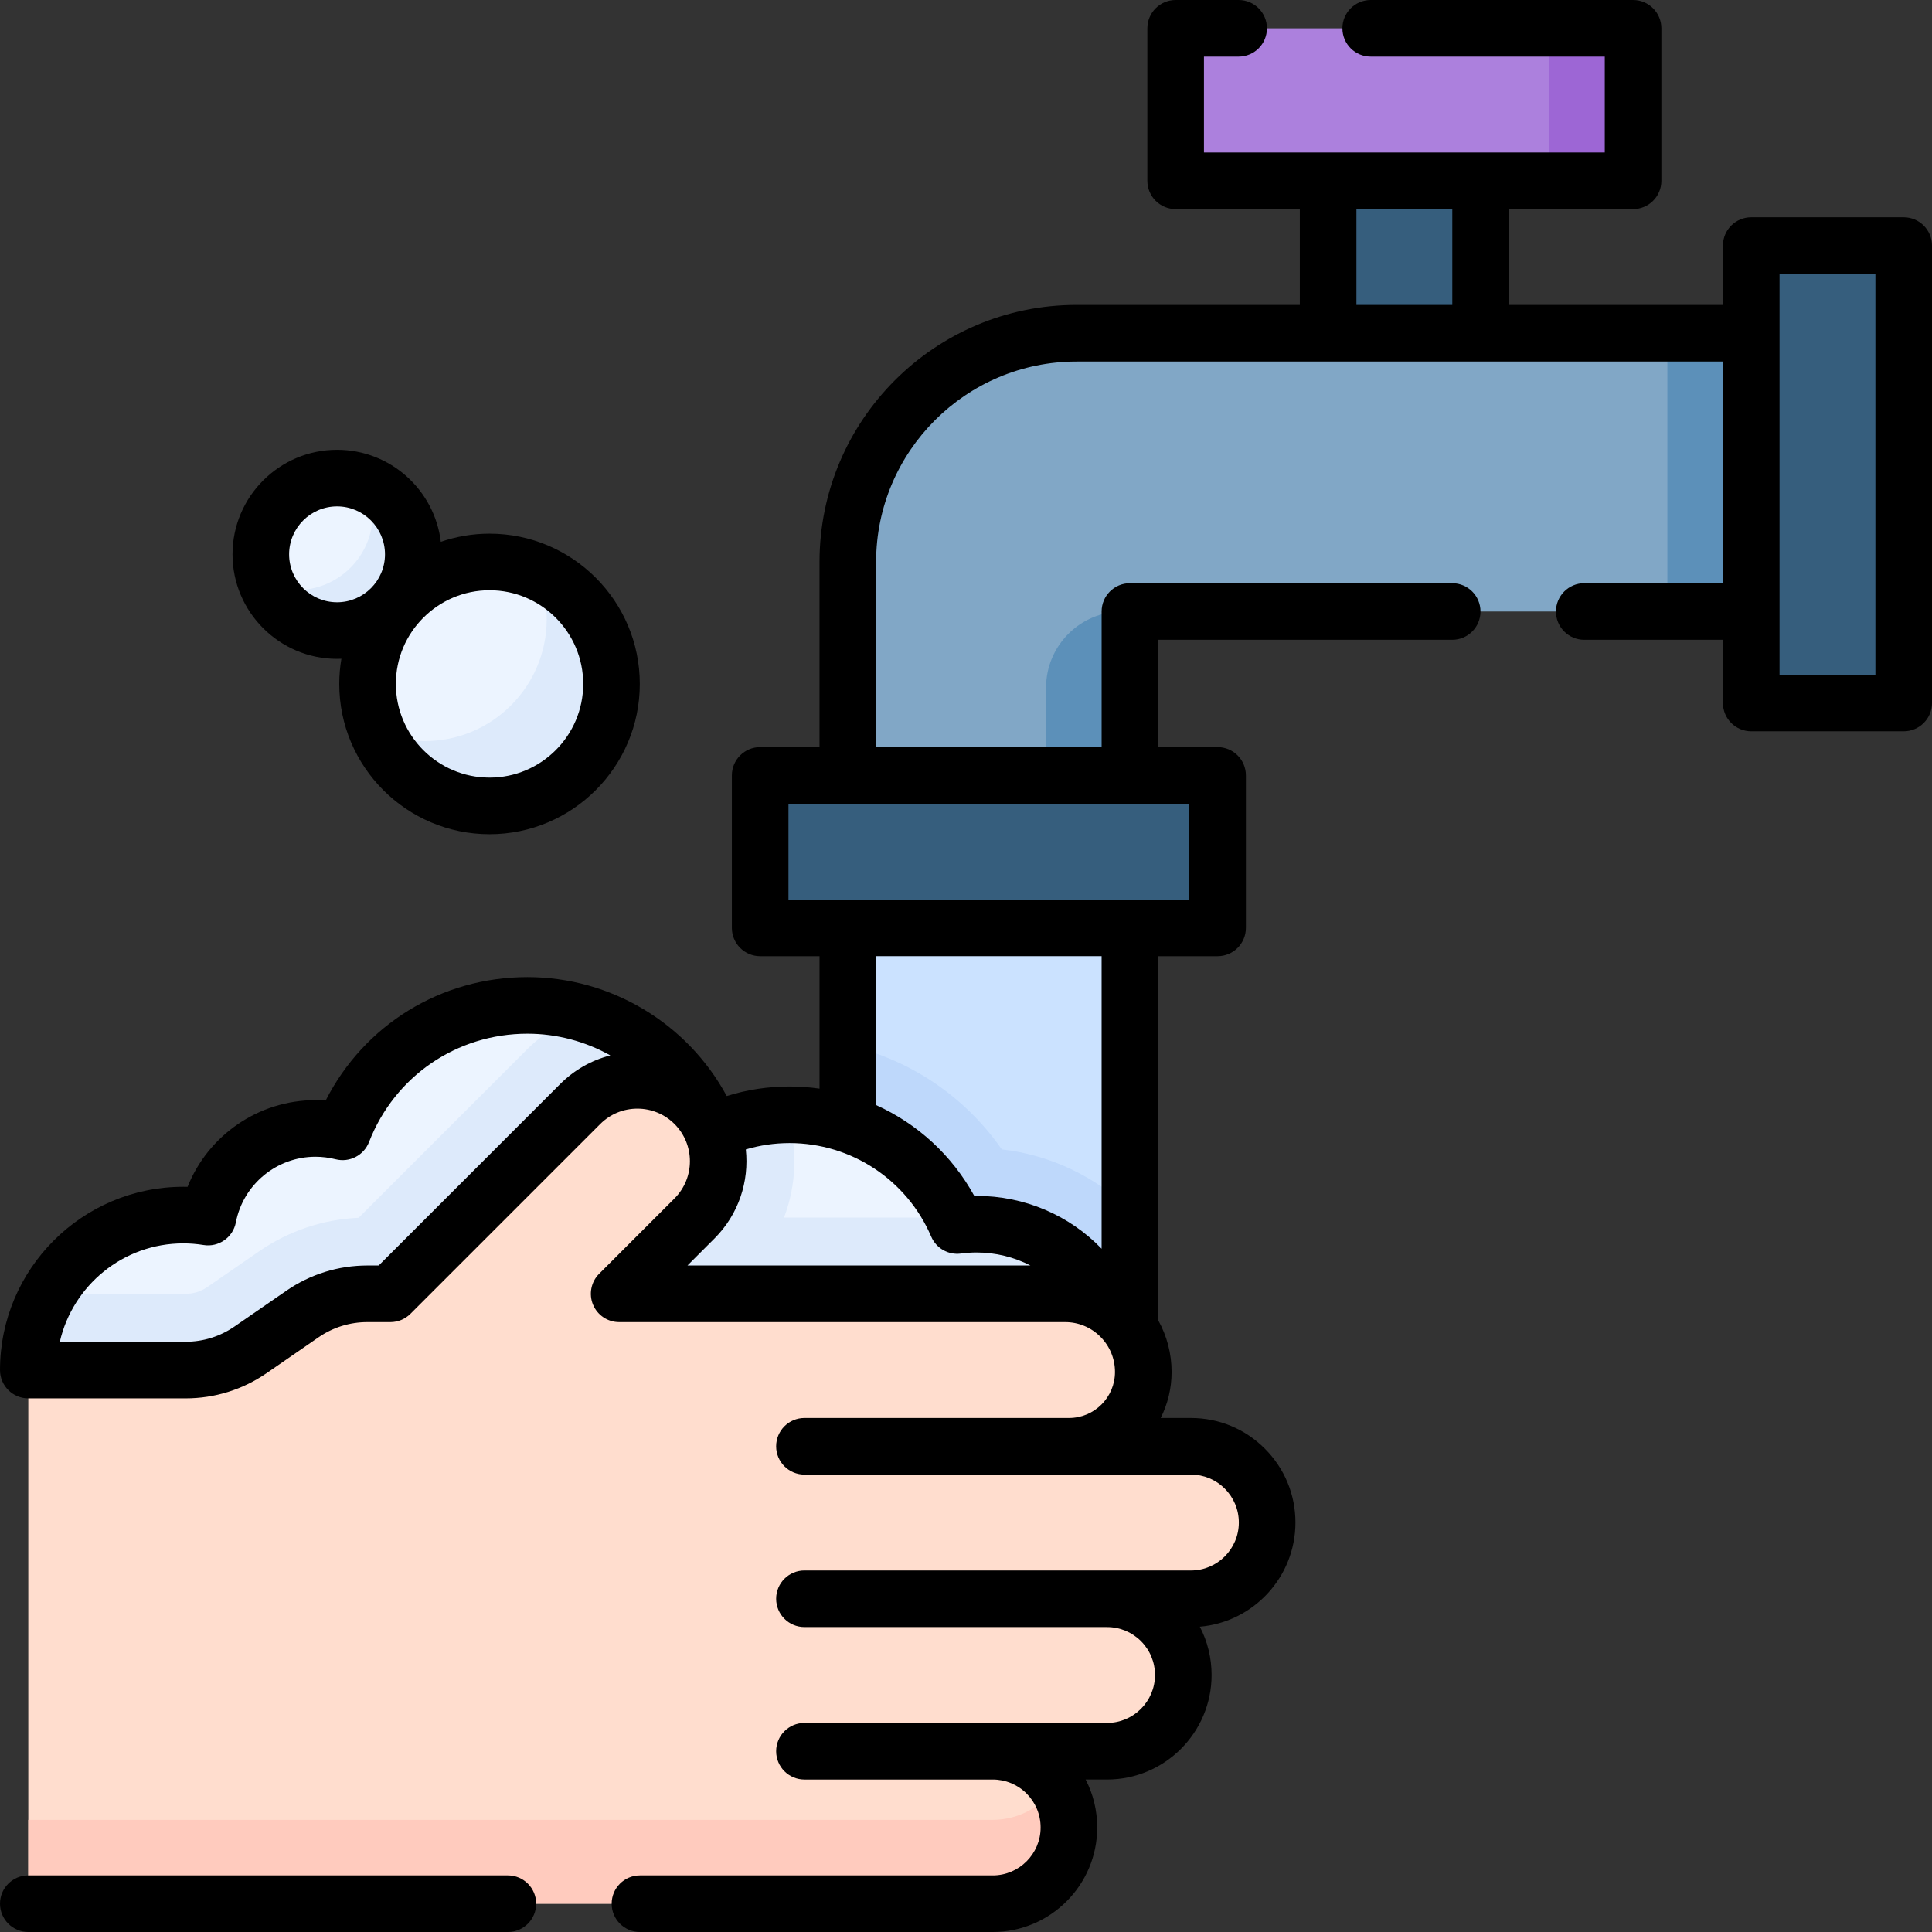 <svg id="Capa_1" enable-background="new 0 0 512 512" height="512" viewBox="0 0 512 512" width="512" xmlns="http://www.w3.org/2000/svg"><rect x="0" y="0" width="512" height="512" fill="#333333" stroke="none"/><g><g><path d="m224.685 245.898h74.752v137.382h-74.752z" fill="#cbe2ff"/></g><g><path d="m265.487 304.6c-9.708-13.965-24.269-23.796-40.802-27.611v106.291h74.752v-62.69c-9.052-8.669-20.85-14.493-33.95-15.99z" fill="#bed8fb"/></g><g><path d="m351.965 47.907h40.407v40.407h-40.407z" fill="#365e7d" transform="matrix(-1 0 0 -1 744.337 136.22)"/></g><g><path d="m311.559 7.5h121.22v40.407h-121.22z" fill="#ac80dd" transform="matrix(-1 0 0 -1 744.337 55.407)"/></g><g><path d="m410.555 7.5h22.224v40.407h-22.224z" fill="#9d66d5" transform="matrix(-1 0 0 -1 843.333 55.407)"/></g><g><path d="m423.687 105.486h121.22v40.407h-121.22z" fill="#365e7d" transform="matrix(0 -1 1 0 358.608 609.986)"/></g><g><g><path d="m224.685 205.492h74.752v-43.437h164.657v-73.742h-178.799c-33.474 0-60.61 27.136-60.61 60.61z" fill="#81a7c6"/></g></g><g><path d="m277.213 205.492h22.224v-43.437h-2.02c-11.158 0-20.203 9.045-20.203 20.203v23.234z" fill="#5c90b9"/></g><g><path d="m441.87 88.313h22.224v73.742h-22.224z" fill="#5c90b9"/></g><g><path d="m297.417 363.077c0-21.349-17.307-38.656-38.656-38.656-1.725 0-3.42.124-5.085.344-7.377-17.248-24.497-29.335-44.443-29.335-7.319 0-14.254 1.636-20.471 4.549-7.62-19.623-26.673-33.54-48.988-33.54-22.306 0-41.353 13.906-48.979 33.516-2.3-.587-4.71-.9-7.192-.9-14.127 0-25.887 10.106-28.462 23.481-2.14-.344-4.333-.529-6.57-.529-22.683 0-41.072 18.388-41.072 41.072h289.918z" fill="#ecf4ff"/></g><g><path d="m258.761 324.422c-1.725 0-3.42.124-5.085.344-.303-.708-.628-1.404-.963-2.095h-44.943c3.337-8.72 3.616-18.339.886-27.225-7.105.084-13.841 1.697-19.893 4.533-5.852-15.07-18.45-26.766-34.088-31.387-5.648 2.05-10.828 5.328-15.203 9.703l-44.427 44.428c-9.457.428-18.526 3.475-26.36 8.877l-13.758 9.488c-1.694 1.169-3.678 1.787-5.735 1.787h-36.375c-3.379 5.966-5.317 12.856-5.317 20.202h289.917c0-21.349-17.307-38.655-38.656-38.655z" fill="#ddeafb"/></g><g><path d="m315.6 383.28h-32.312c10.876 0 19.692-8.816 19.692-19.692 0-11.44-9.274-20.715-20.715-20.715h-118.19l19.988-19.988c8.368-8.368 8.368-21.936 0-30.305-8.368-8.368-21.936-8.368-30.305 0l-50.293 50.293h-6.105c-6.146 0-12.146 1.868-17.205 5.358l-13.758 9.488c-5.059 3.489-11.059 5.358-17.205 5.358h-41.692v141.423h255.571c11.158 0 20.203-9.045 20.203-20.203 0-11.158-9.045-20.203-20.203-20.203h30.305c11.158 0 20.203-9.045 20.203-20.203 0-11.158-9.045-20.203-20.203-20.203h22.224c11.158 0 20.203-9.045 20.203-20.203 0-11.159-9.045-20.205-20.203-20.205z" fill="#ffddce"/></g><g><path d="m263.071 482.276h-255.571v22.224h255.571c11.158 0 20.203-9.045 20.203-20.203 0-4.107-1.233-7.923-3.339-11.112-3.614 5.474-9.813 9.091-16.864 9.091z" fill="#ffcbbe"/></g><g><circle cx="129.73" cy="181.248" fill="#ecf4ff" r="32.325"/></g><g><path d="m142.333 151.472c1.641 3.873 2.55 8.132 2.55 12.603 0 17.853-14.473 32.325-32.325 32.325-4.471 0-8.73-.908-12.603-2.55 4.912 11.591 16.394 19.722 29.776 19.722 17.853 0 32.325-14.473 32.325-32.325-.001-13.38-8.132-24.863-19.723-29.775z" fill="#ddeafb"/></g><g><circle cx="89.323" cy="146.902" fill="#ecf4ff" r="20.203"/></g><g><path d="m97.2 128.293c1.026 2.421 1.593 5.082 1.593 7.877 0 11.158-9.045 20.203-20.203 20.203-2.795 0-5.456-.568-7.877-1.593 3.07 7.244 10.246 12.326 18.61 12.326 11.158 0 20.203-9.045 20.203-20.203 0-8.364-5.082-15.54-12.326-18.61z" fill="#ddeafb"/></g><g><path d="m201.451 205.492h121.22v40.407h-121.22z" fill="#365e7d"/></g><g><path d="m134.59 497h-127.09c-4.143 0-7.5 3.358-7.5 7.5s3.357 7.5 7.5 7.5h127.09c4.143 0 7.5-3.358 7.5-7.5s-3.358-7.5-7.5-7.5z"/><path d="m89.323 174.605c.386 0 .769-.014 1.151-.029-.368 2.171-.57 4.398-.57 6.672 0 21.959 17.865 39.825 39.825 39.825s39.825-17.866 39.825-39.825-17.865-39.825-39.825-39.825c-4.518 0-8.858.767-12.909 2.159-1.647-13.715-13.346-24.383-27.497-24.383-15.275 0-27.703 12.428-27.703 27.703s12.428 27.703 27.703 27.703zm65.232 6.643c0 13.688-11.137 24.825-24.825 24.825s-24.825-11.137-24.825-24.825 11.137-24.825 24.825-24.825 24.825 11.137 24.825 24.825zm-65.232-47.049c7.005 0 12.703 5.699 12.703 12.703s-5.698 12.703-12.703 12.703-12.703-5.699-12.703-12.703 5.698-12.703 12.703-12.703z"/><path d="m504.5 57.579h-40.406c-4.143 0-7.5 3.358-7.5 7.5v15.731h-56.722v-25.4h32.908c4.143 0 7.5-3.358 7.5-7.5v-40.41c0-4.142-3.357-7.5-7.5-7.5h-69.53c-4.143 0-7.5 3.358-7.5 7.5s3.357 7.5 7.5 7.5h62.03v25.41h-106.22v-25.41h9.19c4.143 0 7.5-3.358 7.5-7.5s-3.357-7.5-7.5-7.5h-16.69c-4.143 0-7.5 3.358-7.5 7.5v40.41c0 4.142 3.357 7.5 7.5 7.5h32.906v25.4h-59.176c-37.557 0-68.11 30.554-68.11 68.11v49.072h-15.729c-4.143 0-7.5 3.358-7.5 7.5v40.407c0 4.142 3.357 7.5 7.5 7.5h15.733v35.101c-2.609-.374-5.265-.57-7.954-.57-5.707 0-11.279.849-16.64 2.529-10.408-19.277-30.707-31.52-52.821-31.52-22.897 0-43.278 12.654-53.466 32.71-.901-.067-1.804-.101-2.704-.101-15.122 0-28.452 9.336-33.893 22.973-.379-.009-.758-.013-1.137-.013-26.78.002-48.569 21.79-48.569 48.572 0 4.142 3.357 7.5 7.5 7.5h41.69c7.702 0 15.125-2.312 21.471-6.688l13.747-9.489c3.826-2.639 8.305-4.034 12.952-4.034h6.109c1.989 0 3.896-.79 5.304-2.197l50.289-50.29c2.634-2.634 6.131-4.084 9.848-4.084s7.213 1.45 9.846 4.083c5.433 5.432 5.433 14.271 0 19.704l-19.979 19.98c-2.145 2.145-2.786 5.371-1.625 8.173 1.16 2.803 3.896 4.63 6.929 4.63h118.18c3.53 0 6.85 1.375 9.347 3.873 2.498 2.498 3.874 5.817 3.874 9.347 0 6.722-5.469 12.19-12.19 12.19-.003 0-.006 0-.01 0h-70.097c-4.143 0-7.5 3.358-7.5 7.5s3.357 7.5 7.5 7.5h102.416c3.395 0 6.58 1.32 8.978 3.724 2.4 2.4 3.723 5.588 3.723 8.976 0 7.008-5.697 12.71-12.7 12.71l-102.416-.003c-4.143 0-7.5 3.358-7.5 7.5s3.357 7.5 7.5 7.5h80.138c.02 0 .039.003.058.003 3.388 0 6.578 1.321 8.978 3.714 2.4 2.4 3.723 5.592 3.723 8.986 0 7.002-5.697 12.7-12.7 12.7l-80.196.003c-4.143 0-7.5 3.358-7.5 7.5s3.357 7.5 7.5 7.5h49.888c.011 0 .022-.002.034-.002 3.38.009 6.559 1.329 8.944 3.714 2.399 2.406 3.721 5.601 3.721 8.995 0 7.003-5.697 12.7-12.699 12.7h-93.48c-4.143 0-7.5 3.358-7.5 7.5s3.357 7.5 7.5 7.5h93.48c15.273 0 27.699-12.426 27.699-27.7 0-4.494-1.062-8.825-3.07-12.71h5.681c15.273 0 27.7-12.426 27.7-27.7 0-4.53-1.08-8.894-3.119-12.8 14.173-1.203 25.339-13.126 25.339-27.61 0-7.395-2.883-14.35-8.108-19.575-5.225-5.24-12.183-8.125-19.592-8.125h-8.008c1.848-3.669 2.889-7.81 2.889-12.19 0-4.874-1.235-9.556-3.544-13.7v-96.492h15.734c4.143 0 7.5-3.358 7.5-7.5v-40.407c0-4.142-3.357-7.5-7.5-7.5h-15.73v-28.439h77.899c4.143 0 7.5-3.358 7.5-7.5s-3.357-7.5-7.5-7.5h-85.405c-4.143 0-7.5 3.358-7.5 7.5v35.94h-59.76v-49.07c0-29.285 23.825-53.11 53.11-53.11h171.304v58.74h-36.754c-4.143 0-7.5 3.358-7.5 7.5s3.357 7.5 7.5 7.5h36.754v16.749c0 4.142 3.357 7.5 7.5 7.5h40.406c4.143 0 7.5-3.358 7.5-7.5v-121.22c0-4.142-3.357-7.5-7.5-7.5zm-356.044 229.698-48.093 48.093h-3.003c-7.703 0-15.127 2.312-21.471 6.688l-13.747 9.488c-3.827 2.639-8.306 4.034-12.952 4.034h-33.335c3.417-14.911 16.783-26.07 32.715-26.07 1.805 0 3.607.146 5.358.432 4.009.657 7.808-1.996 8.575-5.981 1.945-10.088 10.817-17.41 21.096-17.41 1.791 0 3.597.227 5.366.673 3.665.922 7.453-1.028 8.825-4.556 6.78-17.451 23.258-28.727 41.979-28.727 7.844 0 15.381 2.058 21.976 5.752-4.983 1.265-9.555 3.85-13.289 7.584zm40.907 40.916c6.434-6.434 9.192-15.169 8.286-23.58 3.74-1.11 7.613-1.683 11.581-1.683 16.37 0 31.111 9.73 37.554 24.79 1.324 3.094 4.544 4.927 7.882 4.485 1.426-.189 2.803-.285 4.094-.285 5.11 0 9.981 1.224 14.307 3.45h-90.88zm102.574 2.732c-8.536-8.855-20.363-14.005-33.177-14.005-.188 0-.376.001-.565.004-5.905-10.783-15.102-19.145-26.01-24.062v-39.464h59.752zm23.234-92.527h-106.22v-25.407h106.22zm44.295-182.988h25.406v25.4h-25.406zm137.534 123.389h-25.406v-106.22h25.406z"/></g></g></svg>